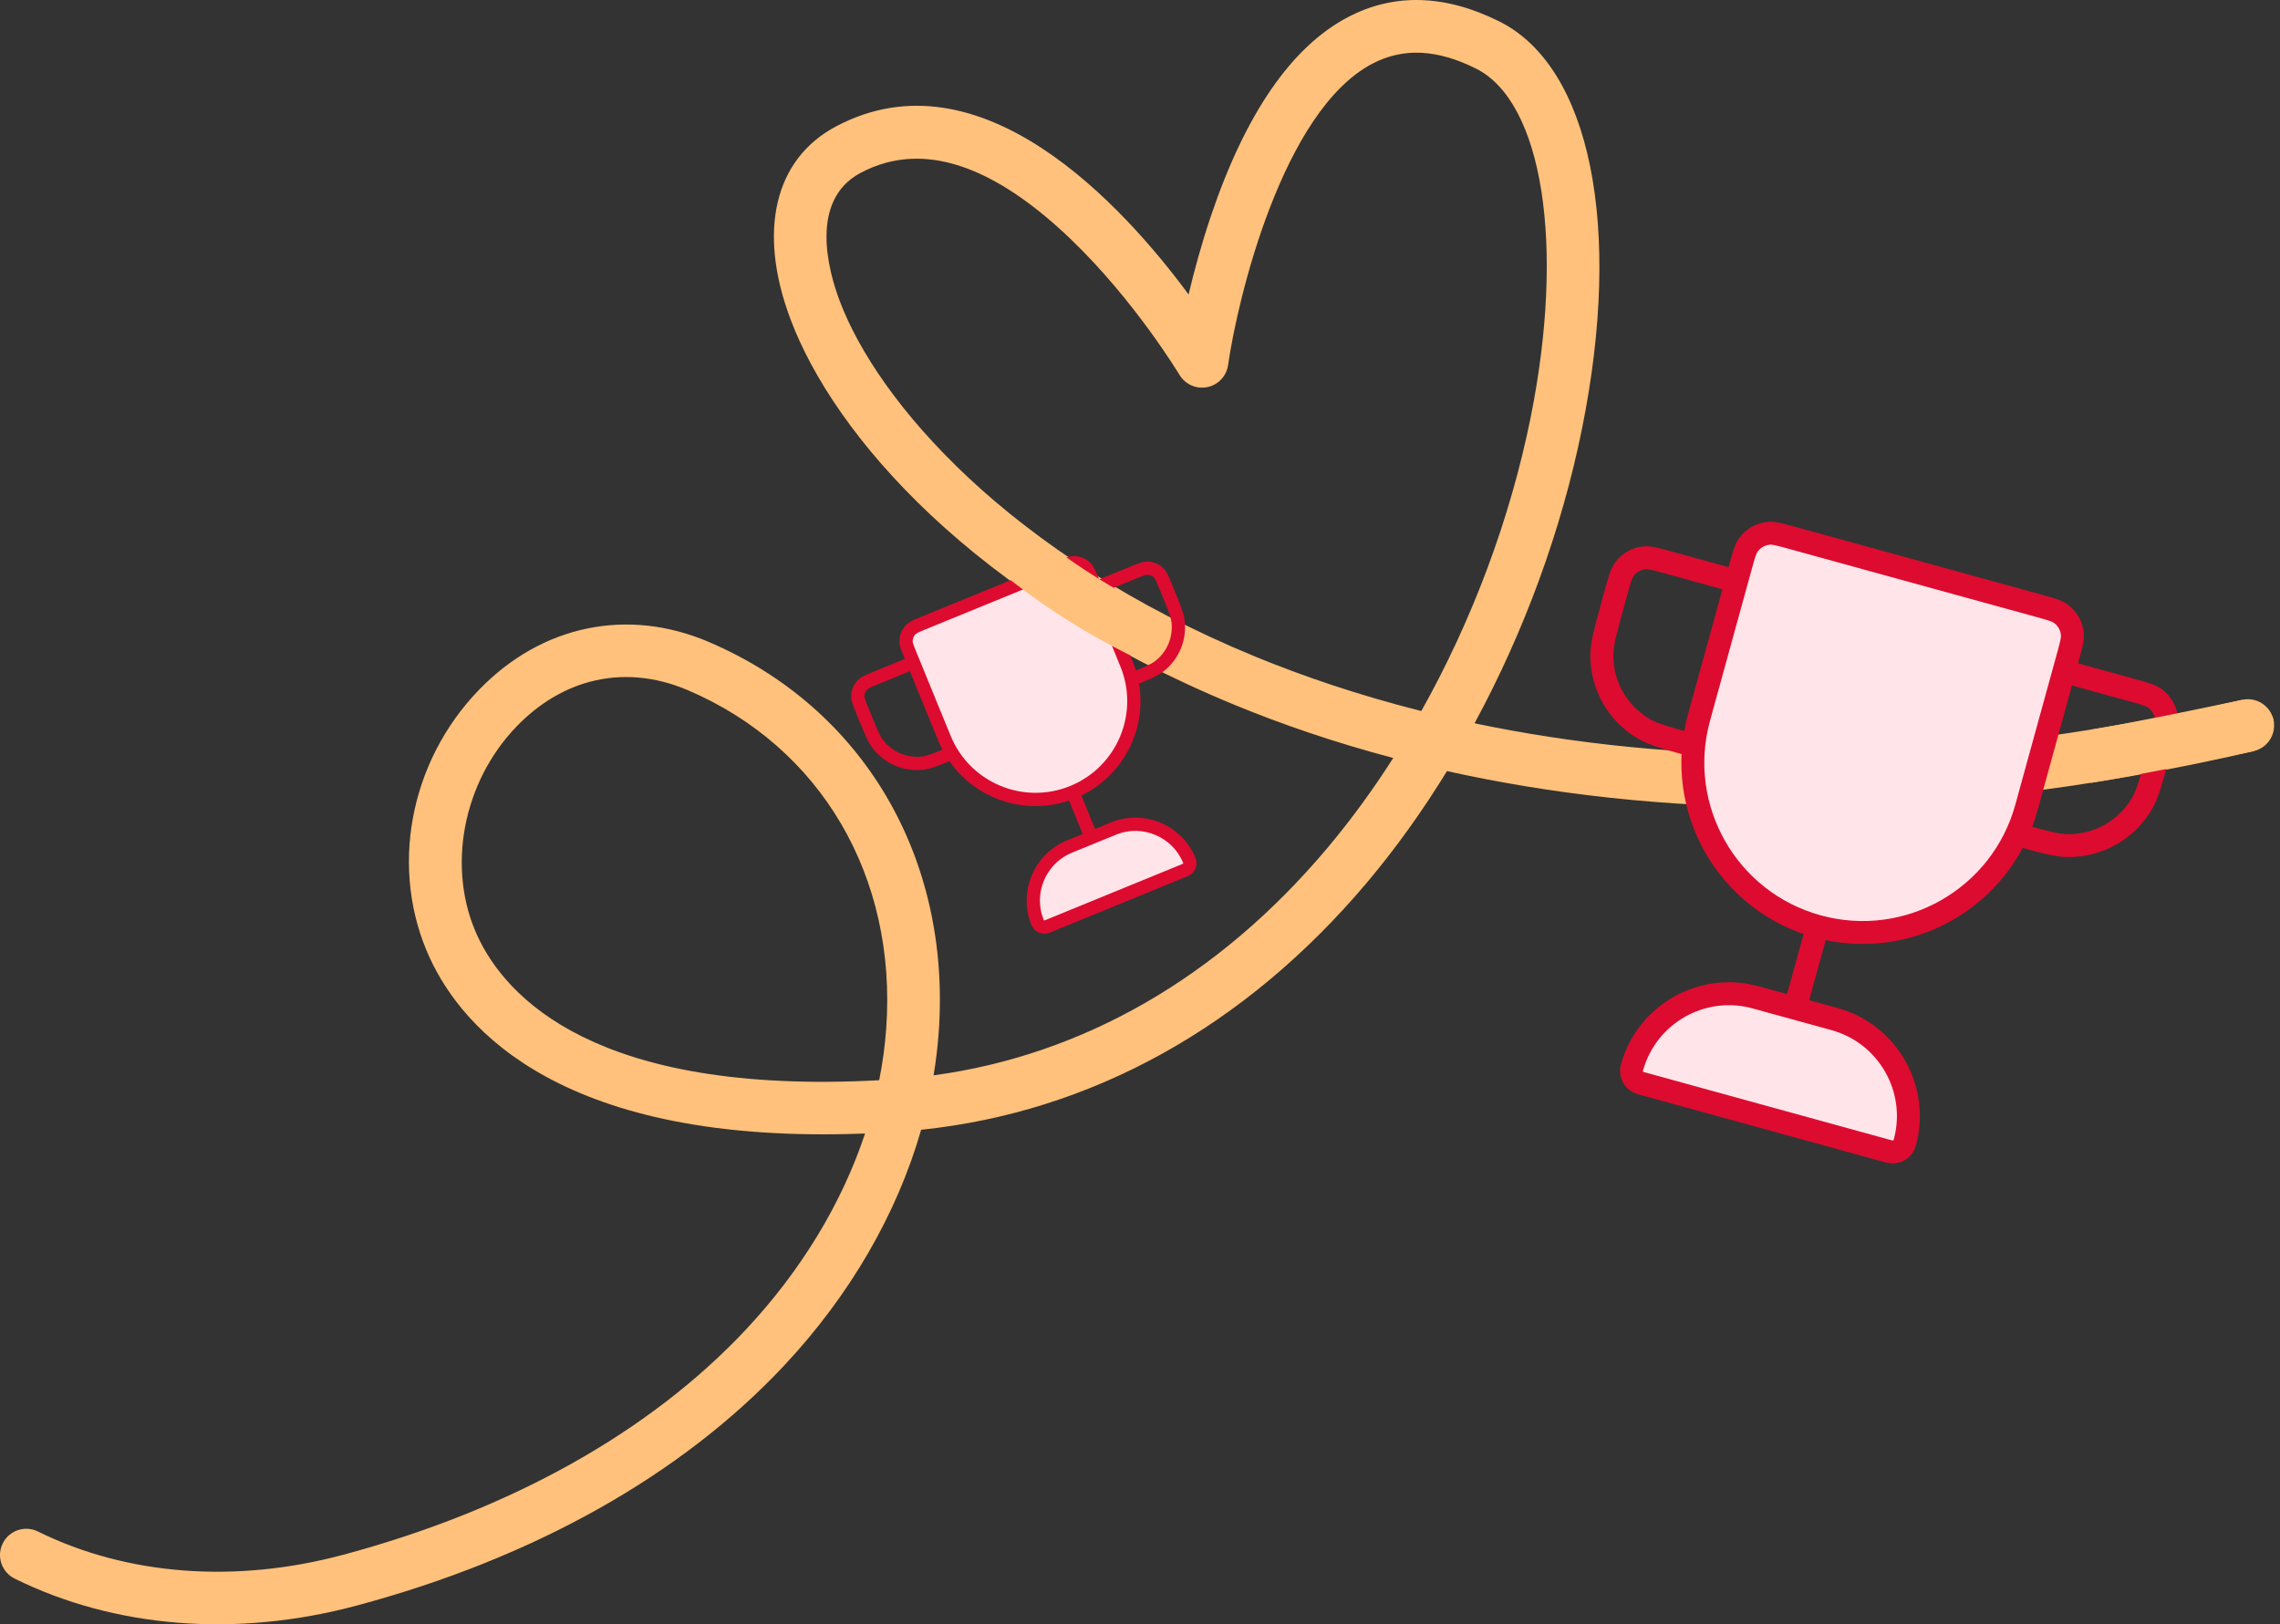 <svg width="567" height="404" viewBox="0 0 567 404" fill="none" xmlns="http://www.w3.org/2000/svg">
<rect x="0" y="0" width="567" height="404" fill="#333333" stroke="none"/>
<path d="M88.728 399.341C58.829 407.355 28.601 404.973 3.642 392.639C0.407 391.04 -0.921 387.122 0.677 383.886C2.275 380.65 6.192 379.321 9.428 380.92C31.544 391.847 58.51 393.906 85.345 386.714C127.004 375.549 161.64 356.17 185.515 330.676C199.281 315.972 209.373 299.239 215.128 281.931C140.082 284.865 115.126 256.118 106.896 238.292C96.765 216.36 101.708 189.507 119.217 171.478C134.757 155.471 156.063 151.048 176.216 159.648C214.603 176.032 236.526 213.205 233.451 256.665C233.193 260.271 232.762 263.869 232.169 267.465C269.325 262.429 302.95 243.105 329.906 211.143C335.79 204.158 341.344 196.577 346.476 188.534C331.631 184.603 318.568 180.068 307.284 175.425C242.189 148.671 207.405 108.258 196.564 79.344C188.375 57.504 192.593 39.6 207.85 31.47C243.964 12.235 279.439 51.365 295.583 73.242C296.919 67.584 298.738 60.842 301.12 53.779C309.723 28.265 321.201 11.601 335.236 4.249C346.724 -1.763 359.391 -1.396 372.904 5.357C395.486 16.645 403.553 56.327 393.456 106.456C388.347 131.815 379.044 157.102 366.7 179.901C414.196 189.857 477.727 192.6 557.523 174.084C561.038 173.268 564.548 175.459 565.364 178.975C566.18 182.49 563.996 185.991 560.475 186.818C476.215 206.368 409.368 202.795 359.844 191.79C353.745 201.73 347.062 211.071 339.892 219.571C309.615 255.455 271.412 276.6 229.075 281C223.077 301.901 211.417 322.114 195.041 339.605C169.506 366.894 132.745 387.544 88.728 399.341ZM146.67 169.583C140.123 171.337 133.96 175.032 128.573 180.579C115.022 194.541 110.986 216.014 118.741 232.805C125.739 247.946 148.01 272.482 218.64 268.679C219.501 264.372 220.091 260.057 220.393 255.746C223.07 218.018 204.166 185.803 171.07 171.673C162.811 168.145 154.459 167.495 146.67 169.583ZM220.415 40.458C218.216 41.047 216.078 41.899 213.985 43.018C201.122 49.876 206.06 67.504 208.787 74.763C218.206 99.883 250.952 138.16 312.235 163.345C323.971 168.164 337.711 172.877 353.459 176.854C366.058 154.4 375.533 129.184 380.638 103.88C389.267 61.064 383.679 25.362 367.051 17.058C357.381 12.226 348.951 11.822 341.291 15.836C319.048 27.476 307.835 73.909 305.4 90.813C305.001 93.556 302.939 95.765 300.209 96.289C297.495 96.837 294.736 95.605 293.318 93.232C293.207 93.055 282.187 74.753 266.335 59.538C249.342 43.224 233.929 36.836 220.415 40.458Z" fill="#FFC17B"/>
<g clip-path="url(#clip0_200_3968)">
<path d="M507.203 150.721L445.385 133.7C442.577 132.927 441.173 132.541 439.937 132.64C437.863 132.807 435.97 133.883 434.765 135.579C434.046 136.59 433.66 137.994 432.886 140.802L431.848 144.571L422.508 178.495C416.317 200.978 429.525 224.223 452.008 230.413C474.491 236.604 497.736 223.396 503.926 200.913L513.267 166.989L514.305 163.22C515.078 160.412 515.465 159.008 515.365 157.771C515.198 155.698 514.122 153.805 512.426 152.6C511.415 151.881 510.011 151.495 507.203 150.721Z" fill="#FFE5E9"/>
<path d="M446.403 250.767L436.603 248.069C423.279 244.4 409.505 252.227 405.836 265.55C405.378 267.216 406.356 268.937 408.022 269.396L469.839 286.417C471.505 286.876 473.227 285.897 473.685 284.232C477.354 270.909 469.527 257.134 456.204 253.466L446.403 250.767Z" fill="#FFE5E9"/>
<path d="M452.008 230.413C429.525 224.223 416.317 200.978 422.508 178.495M452.008 230.413C474.491 236.604 497.736 223.396 503.926 200.913M452.008 230.413L446.403 250.767M422.508 178.495L432.886 140.802M422.508 178.495L431.848 144.571M503.926 200.913L514.305 163.22M503.926 200.913L513.267 166.989M514.305 163.22C515.078 160.412 515.465 159.008 515.365 157.771C515.198 155.698 514.122 153.805 512.426 152.6C511.415 151.881 510.011 151.495 507.203 150.721L445.385 133.7C442.577 132.927 441.173 132.541 439.937 132.64C437.863 132.807 435.97 133.883 434.765 135.579C434.046 136.59 433.66 137.994 432.886 140.802M514.305 163.22L513.267 166.989M432.886 140.802L431.848 144.571M456.204 253.466L436.603 248.069M456.204 253.466C469.527 257.134 477.354 270.909 473.685 284.232C473.227 285.897 471.505 286.876 469.839 286.417L408.022 269.396C406.356 268.937 405.378 267.216 405.836 265.55C409.505 252.227 423.279 244.4 436.603 248.069M456.204 253.466L446.403 250.767M436.603 248.069L446.403 250.767M513.267 166.989L530.229 171.66C533.391 172.53 534.971 172.965 536.076 173.825C537.549 174.972 538.506 176.656 538.737 178.508C538.91 179.897 538.475 181.478 537.604 184.639L536.67 188.032C534.933 194.341 534.064 197.496 532.658 199.894C528.842 206.399 521.844 210.375 514.302 210.323C511.523 210.304 508.368 209.435 502.058 207.698M431.848 144.571L414.886 139.901C411.725 139.031 410.144 138.595 408.755 138.769C406.903 138.999 405.219 139.957 404.072 141.429C403.212 142.534 402.777 144.115 401.907 147.276L400.973 150.668C399.235 156.978 398.367 160.133 398.347 162.912C398.295 170.455 402.271 177.452 408.777 181.268C411.175 182.674 414.33 183.543 420.639 185.28" stroke="#DD0B2F" stroke-width="5.704" stroke-linecap="round" stroke-linejoin="round"/>
</g>
<g clip-path="url(#clip1_200_3968)">
<path d="M263.887 140.951L229.524 155.023C227.963 155.662 227.183 155.981 226.651 156.465C225.76 157.275 225.272 158.438 225.32 159.642C225.348 160.36 225.668 161.14 226.307 162.701L227.165 164.796L234.887 183.654C240.005 196.151 254.285 202.134 266.783 197.016C279.281 191.899 285.263 177.619 280.146 165.121L272.424 146.264L271.566 144.168C270.926 142.608 270.607 141.827 270.123 141.295C269.313 140.404 268.15 139.917 266.946 139.964C266.228 139.993 265.448 140.312 263.887 140.951Z" fill="#FFE5E9"/>
<path d="M271.416 208.331L265.969 210.561C258.563 213.594 255.017 222.056 258.05 229.462C258.429 230.388 259.487 230.831 260.413 230.452L294.776 216.381C295.701 216.002 296.144 214.944 295.765 214.018C292.733 206.612 284.27 203.067 276.864 206.1L271.416 208.331Z" fill="#FFE5E9"/>
<path d="M266.783 197.016C254.285 202.134 240.005 196.151 234.887 183.654M266.783 197.016C279.281 191.899 285.263 177.619 280.146 165.121M266.783 197.016L271.416 208.331M234.887 183.654L226.307 162.701M234.887 183.654L227.165 164.796M280.146 165.121L271.566 144.168M280.146 165.121L272.424 146.264M271.566 144.168C270.926 142.608 270.607 141.827 270.123 141.295C269.313 140.404 268.15 139.917 266.946 139.964C266.228 139.993 265.448 140.312 263.887 140.951L229.524 155.023C227.963 155.662 227.183 155.981 226.651 156.465C225.76 157.275 225.272 158.438 225.32 159.642C225.348 160.36 225.668 161.14 226.307 162.701M271.566 144.168L272.424 146.264M226.307 162.701L227.165 164.796M276.864 206.1L265.969 210.561M276.864 206.1C284.27 203.067 292.733 206.612 295.765 214.018C296.144 214.944 295.701 216.002 294.776 216.381L260.413 230.452C259.487 230.831 258.429 230.388 258.05 229.462C255.017 222.056 258.563 213.594 265.969 210.561M276.864 206.1L271.416 208.331M265.969 210.561L271.416 208.331M272.424 146.264L281.852 142.403C283.61 141.683 284.488 141.323 285.299 141.326C286.38 141.331 287.415 141.764 288.176 142.532C288.747 143.107 289.107 143.986 289.826 145.743L290.599 147.629C292.035 151.136 292.753 152.89 292.957 154.487C293.509 158.82 291.708 163.118 288.232 165.763C286.951 166.738 285.198 167.456 281.69 168.892M227.165 164.796L217.736 168.657C215.979 169.377 215.1 169.737 214.525 170.308C213.758 171.069 213.324 172.104 213.32 173.185C213.316 173.995 213.676 174.874 214.396 176.631L215.168 178.517C216.604 182.024 217.322 183.778 218.297 185.059C220.942 188.535 225.241 190.336 229.574 189.783C231.171 189.58 232.924 188.862 236.432 187.425" stroke="#DD0B2F" stroke-width="3.303" stroke-linecap="round" stroke-linejoin="round"/>
</g>
<path d="M565.366 178.975C564.55 175.459 557.525 174.084 557.525 174.084C557.525 174.084 532.009 179.543 519.896 181.489L519.896 194.723C532.942 192.679 560.477 186.818 560.477 186.818C560.477 186.818 566.182 182.49 565.366 178.975Z" fill="#FFC17B"/>
<path d="M283.201 156.892V156.892C273.717 152.149 264.711 146.504 256.308 140.037L250.41 135.497" stroke="#FFC17B" stroke-width="12.834" stroke-linecap="round"/>
<defs>
<clipPath id="clip0_200_3968">
<rect width="168.897" height="168.895" fill="white" transform="matrix(0.964 0.265 -0.265 0.964 398.617 106.223)"/>
</clipPath>
<clipPath id="clip1_200_3968">
<rect width="97.812" height="97.811" fill="white" transform="matrix(0.925 -0.379 0.379 0.925 198.363 158.974)"/>
</clipPath>
</defs>
</svg>
